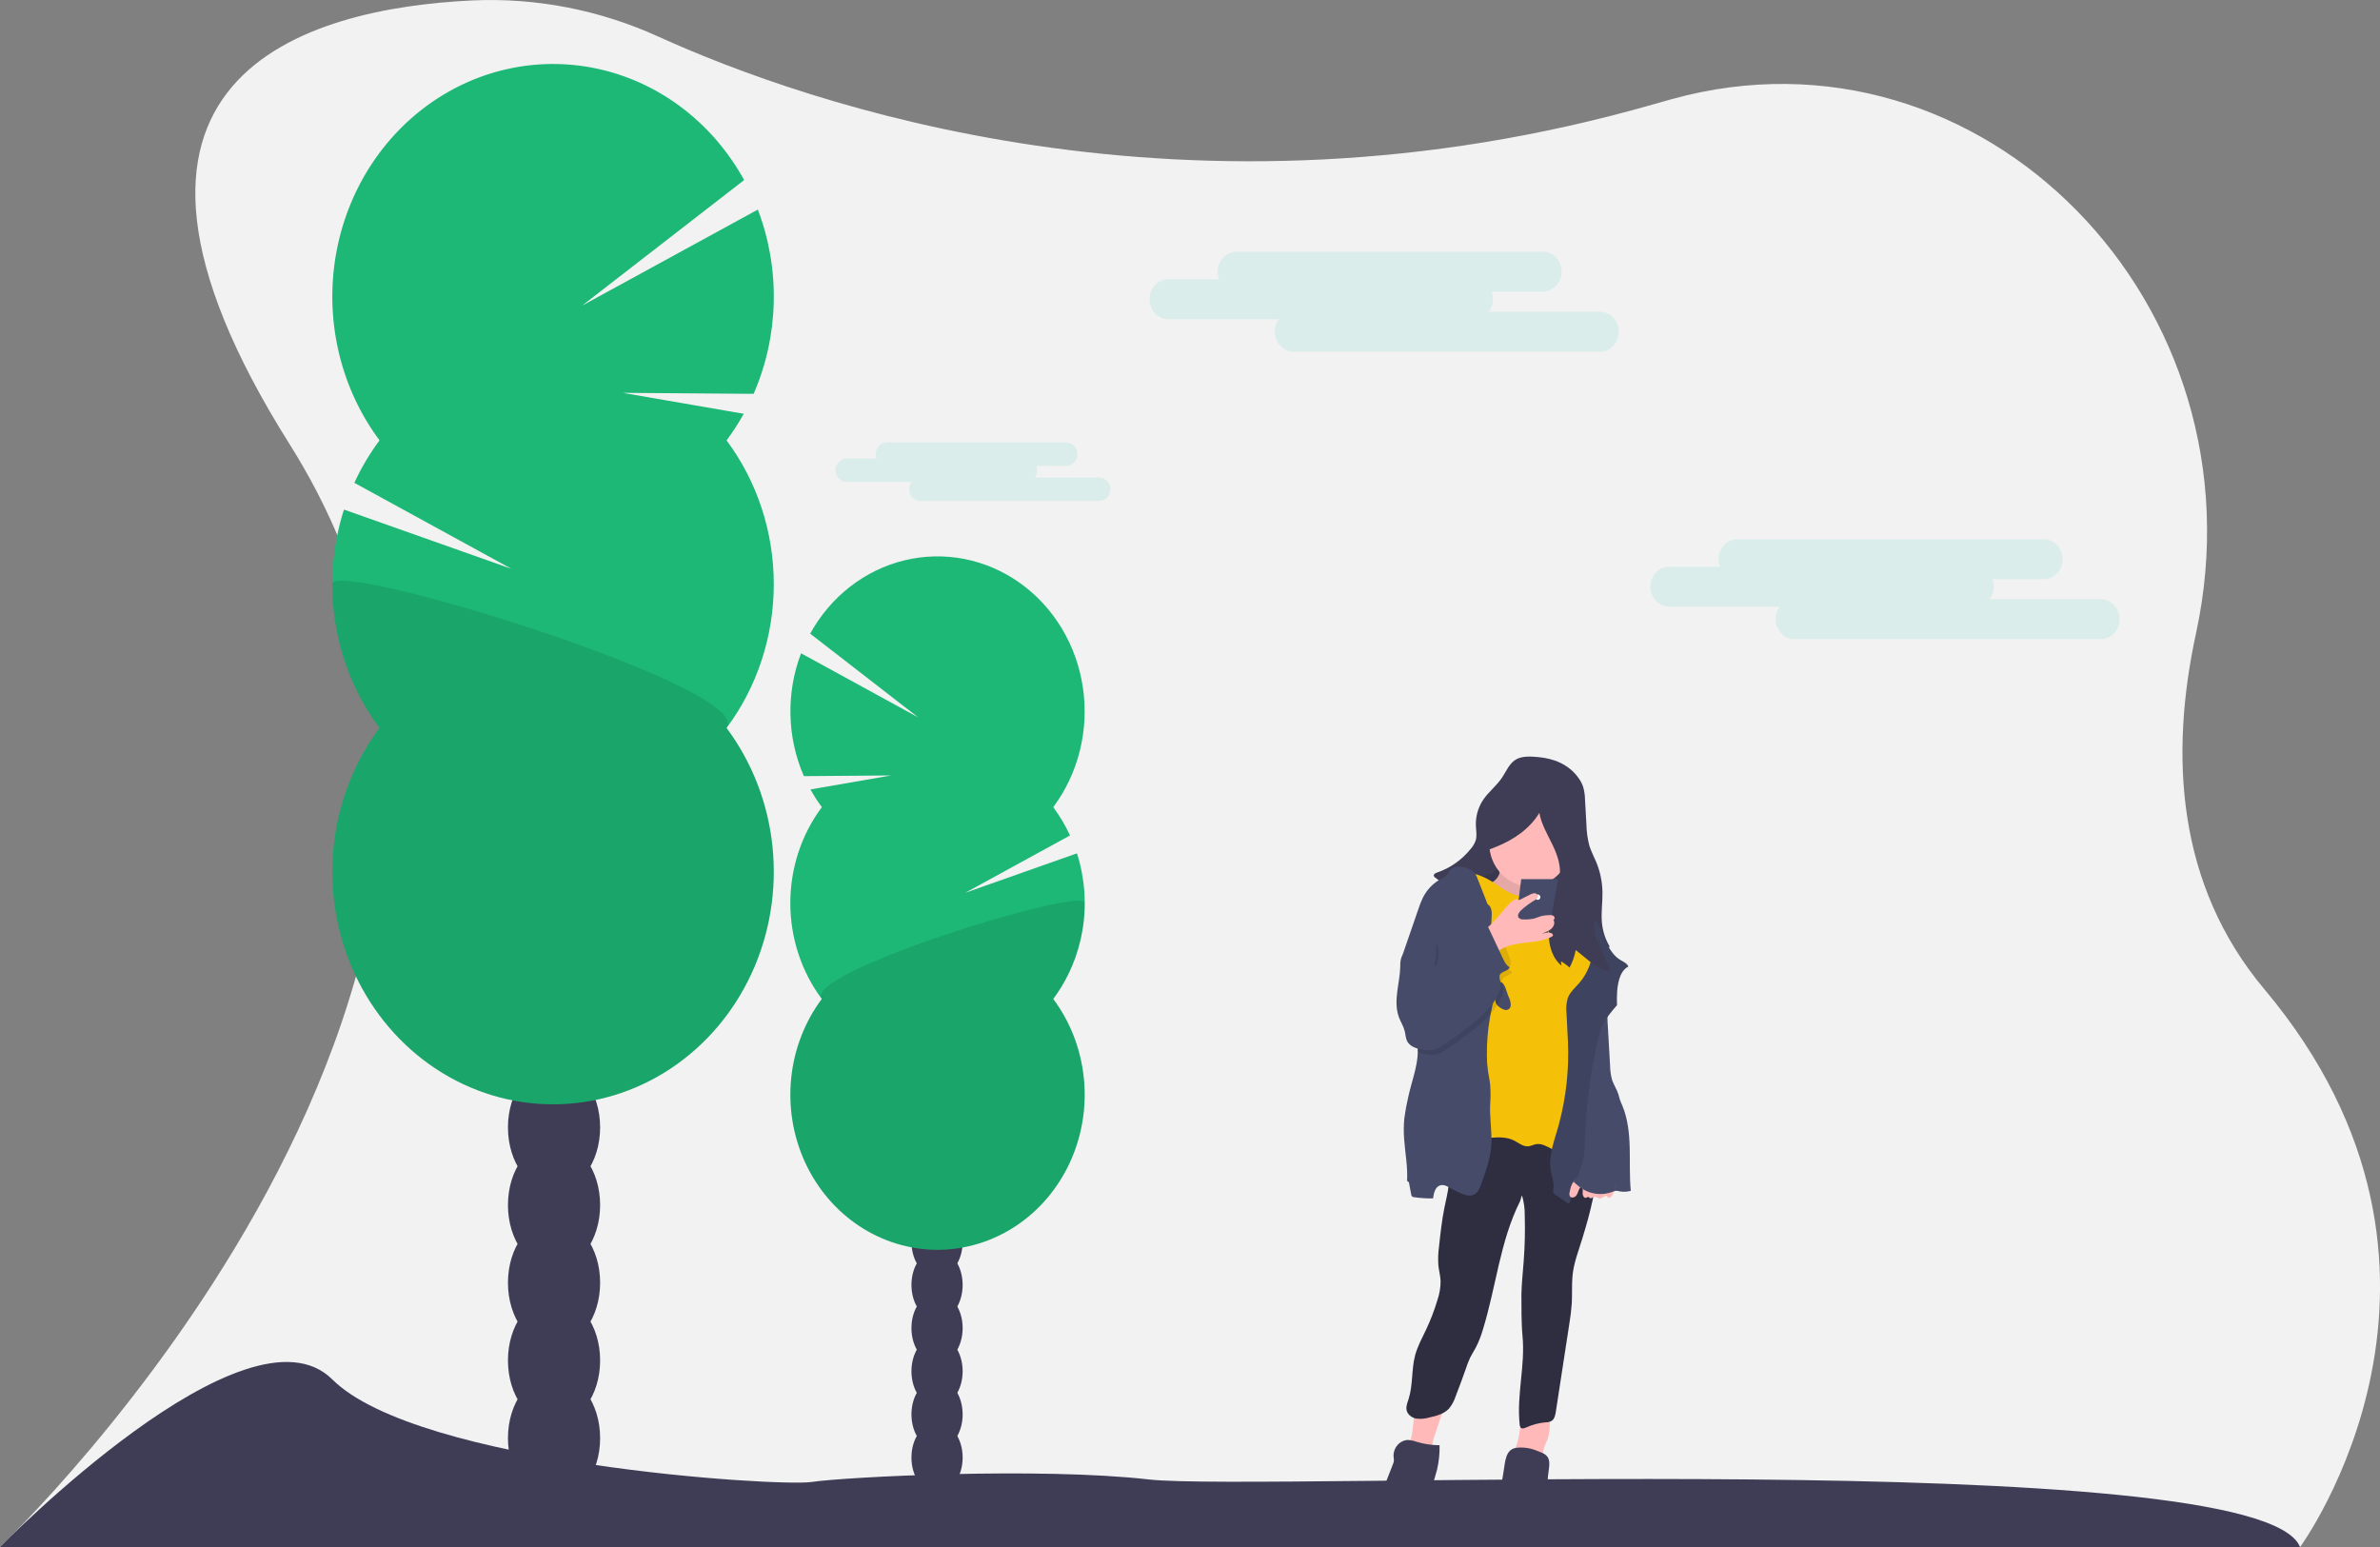 <svg width="800" height="520" viewBox="0 0 800 520" fill="none" xmlns="http://www.w3.org/2000/svg">
<rect x="0" y="0" width="800" height="520" fill="#808080" stroke="none"/>
<g clip-path="url(#clip0)">
<path d="M0 519.994H773.15C773.15 519.994 840.929 427.554 761.15 332.533C731.546 297.295 729.294 253.723 738.162 212.849C762.134 102.363 666.196 4.585 562.107 33.28C560.124 33.831 558.12 34.39 556.103 34.97C399.208 80.051 270.754 34.745 221.315 12.317C201.616 3.341 180.245 -0.82 158.802 0.146C103.318 2.757 19.236 25.272 97.336 149.294C207.442 324.133 0 519.994 0 519.994Z" fill="#F2F2F2"/>
<path d="M186.231 504.768C194.786 504.768 201.721 495.204 201.721 483.406C201.721 471.608 194.786 462.044 186.231 462.044C177.676 462.044 170.74 471.608 170.74 483.406C170.74 495.204 177.676 504.768 186.231 504.768Z" fill="#3F3D56"/>
<path d="M186.231 478.655C194.786 478.655 201.721 469.091 201.721 457.293C201.721 445.495 194.786 435.931 186.231 435.931C177.676 435.931 170.74 445.495 170.74 457.293C170.74 469.091 177.676 478.655 186.231 478.655Z" fill="#3F3D56"/>
<path d="M186.231 452.542C194.786 452.542 201.721 442.978 201.721 431.18C201.721 419.383 194.786 409.819 186.231 409.819C177.676 409.819 170.74 419.383 170.74 431.18C170.74 442.978 177.676 452.542 186.231 452.542Z" fill="#3F3D56"/>
<path d="M186.231 426.429C194.786 426.429 201.721 416.865 201.721 405.068C201.721 393.27 194.786 383.706 186.231 383.706C177.676 383.706 170.74 393.27 170.74 405.068C170.74 416.865 177.676 426.429 186.231 426.429Z" fill="#3F3D56"/>
<path d="M186.231 400.316C194.786 400.316 201.721 390.752 201.721 378.955C201.721 367.157 194.786 357.593 186.231 357.593C177.676 357.593 170.74 367.157 170.74 378.955C170.74 390.752 177.676 400.316 186.231 400.316Z" fill="#3F3D56"/>
<path d="M186.231 374.204C194.786 374.204 201.721 364.64 201.721 352.842C201.721 341.044 194.786 331.48 186.231 331.48C177.676 331.48 170.74 341.044 170.74 352.842C170.74 364.64 177.676 374.204 186.231 374.204Z" fill="#3F3D56"/>
<path d="M186.231 348.091C194.786 348.091 201.721 338.527 201.721 326.729C201.721 314.931 194.786 305.367 186.231 305.367C177.676 305.367 170.74 314.931 170.74 326.729C170.74 338.527 177.676 348.091 186.231 348.091Z" fill="#3F3D56"/>
<path d="M314.974 501.801C319.727 501.801 323.58 496.488 323.58 489.934C323.58 483.38 319.727 478.067 314.974 478.067C310.221 478.067 306.368 483.38 306.368 489.934C306.368 496.488 310.221 501.801 314.974 501.801Z" fill="#3F3D56"/>
<path d="M314.974 487.294C319.727 487.294 323.58 481.981 323.58 475.427C323.58 468.873 319.727 463.56 314.974 463.56C310.221 463.56 306.368 468.873 306.368 475.427C306.368 481.981 310.221 487.294 314.974 487.294Z" fill="#3F3D56"/>
<path d="M314.974 472.787C319.727 472.787 323.58 467.474 323.58 460.92C323.58 454.366 319.727 449.053 314.974 449.053C310.221 449.053 306.368 454.366 306.368 460.92C306.368 467.474 310.221 472.787 314.974 472.787Z" fill="#3F3D56"/>
<path d="M314.974 458.279C319.727 458.279 323.58 452.967 323.58 446.413C323.58 439.859 319.727 434.546 314.974 434.546C310.221 434.546 306.368 439.859 306.368 446.413C306.368 452.967 310.221 458.279 314.974 458.279Z" fill="#3F3D56"/>
<path d="M314.974 443.772C319.727 443.772 323.58 438.459 323.58 431.906C323.58 425.352 319.727 420.039 314.974 420.039C310.221 420.039 306.368 425.352 306.368 431.906C306.368 438.459 310.221 443.772 314.974 443.772Z" fill="#3F3D56"/>
<path d="M314.974 429.265C319.727 429.265 323.58 423.952 323.58 417.399C323.58 410.845 319.727 405.532 314.974 405.532C310.221 405.532 306.368 410.845 306.368 417.399C306.368 423.952 310.221 429.265 314.974 429.265Z" fill="#3F3D56"/>
<path d="M314.974 414.758C319.727 414.758 323.58 409.445 323.58 402.891C323.58 396.337 319.727 391.024 314.974 391.024C310.221 391.024 306.368 396.337 306.368 402.891C306.368 409.445 310.221 414.758 314.974 414.758Z" fill="#3F3D56"/>
<path d="M244.22 148.031C246.335 145.191 248.262 142.203 249.99 139.087L209.294 132.044L253.315 132.385C257.536 122.705 259.839 112.219 260.083 101.57C260.327 90.92 258.506 80.33 254.733 70.447L195.67 102.725L250.127 60.524C245.024 51.235 238.16 43.152 229.963 36.78C221.766 30.407 212.411 25.881 202.481 23.484C192.551 21.087 182.259 20.869 172.246 22.845C162.233 24.821 152.714 28.948 144.281 34.968C135.847 40.989 128.681 48.775 123.228 57.841C117.776 66.907 114.153 77.059 112.586 87.664C111.02 98.269 111.542 109.101 114.122 119.484C116.701 129.867 121.283 139.58 127.58 148.016C124.276 152.439 121.435 157.225 119.105 162.291L171.938 191.211L115.615 171.285C111.657 183.605 110.679 196.771 112.768 209.589C114.857 222.408 119.948 234.475 127.58 244.699C118.973 256.229 113.618 270.079 112.129 284.665C110.641 299.251 113.077 313.983 119.161 327.179C125.245 340.374 134.73 351.5 146.532 359.284C158.334 367.067 171.976 371.195 185.9 371.195C199.824 371.195 213.467 367.067 225.269 359.284C237.071 351.5 246.556 340.374 252.64 327.179C258.723 313.983 261.16 299.251 259.671 284.665C258.182 270.079 252.828 256.229 244.22 244.699C254.505 230.917 260.096 213.895 260.096 196.365C260.096 178.834 254.505 161.812 244.22 148.031V148.031Z" fill="#1DB776"/>
<path opacity="0.1" d="M111.697 196.368C111.672 213.903 117.269 230.934 127.58 244.699C118.973 256.229 113.618 270.079 112.13 284.665C110.641 299.251 113.077 313.983 119.161 327.179C125.245 340.374 134.73 351.5 146.532 359.284C158.334 367.067 171.977 371.195 185.9 371.195C199.824 371.195 213.467 367.067 225.269 359.284C237.071 351.5 246.556 340.374 252.64 327.179C258.723 313.983 261.16 299.251 259.671 284.665C258.182 270.079 252.828 256.229 244.221 244.699C254.162 231.396 111.697 187.591 111.697 196.368Z" fill="black"/>
<path d="M276.268 271.319C274.856 269.429 273.573 267.437 272.426 265.357L299.559 260.656L270.21 260.889C267.395 254.435 265.86 247.444 265.698 240.344C265.536 233.244 266.75 226.183 269.266 219.594L308.64 241.137L272.33 212.993C275.735 206.806 280.312 201.424 285.776 197.181C291.24 192.938 297.474 189.925 304.092 188.33C310.709 186.735 317.566 186.591 324.238 187.909C330.91 189.227 337.253 191.977 342.872 195.989C348.492 200 353.267 205.188 356.902 211.228C360.537 217.268 362.952 224.031 363.999 231.098C365.046 238.164 364.701 245.381 362.986 252.301C361.271 259.221 358.223 265.694 354.031 271.319C356.23 274.263 358.12 277.449 359.669 280.821L324.447 300.101L362.003 286.835C364.644 295.048 365.298 303.826 363.906 312.373C362.514 320.92 359.12 328.966 354.031 335.782C359.764 343.47 363.328 352.704 364.317 362.426C365.306 372.148 363.678 381.967 359.621 390.761C355.564 399.555 349.241 406.97 341.373 412.157C333.506 417.344 324.413 420.094 315.132 420.094C305.851 420.094 296.758 417.344 288.891 412.157C281.024 406.97 274.7 399.555 270.643 390.761C266.586 381.967 264.958 372.148 265.947 362.426C266.936 352.704 270.5 343.47 276.234 335.782C269.379 326.593 265.652 315.245 265.652 303.558C265.652 291.871 269.379 280.522 276.234 271.334L276.268 271.319Z" fill="#1DB776"/>
<path opacity="0.1" d="M364.62 303.518C364.635 315.21 360.904 326.566 354.031 335.745C359.764 343.434 363.329 352.667 364.317 362.39C365.306 372.112 363.679 381.931 359.622 390.725C355.564 399.519 349.241 406.933 341.374 412.12C333.507 417.308 324.413 420.058 315.132 420.058C305.852 420.058 296.758 417.308 288.891 412.12C281.024 406.933 274.701 399.519 270.643 390.725C266.586 381.931 264.959 372.112 265.948 362.39C266.936 352.667 270.501 343.434 276.234 335.745C269.639 326.896 364.62 297.715 364.62 303.518Z" fill="black"/>
<path d="M0 519.993C0 519.993 82.974 435.126 111.697 463.676C140.42 492.226 261.694 499.821 272.867 498.138C284.041 496.455 349.46 493.097 386.162 497.296C422.864 501.496 759.552 485.531 773.115 519.993H0Z" fill="#3F3D56"/>
<path opacity="0.1" d="M537.748 104.77H500.433C501.334 103.574 501.82 102.09 501.81 100.563C501.808 99.7 501.649 98.846 501.342 98.046H518.554C520.246 98.046 521.87 97.338 523.067 96.077C524.263 94.816 524.936 93.106 524.936 91.322C524.936 89.539 524.263 87.829 523.067 86.568C521.87 85.307 520.246 84.598 518.554 84.598H415.676C413.985 84.604 412.365 85.314 411.169 86.574C409.973 87.834 409.299 89.541 409.294 91.322C409.294 92.186 409.456 93.041 409.769 93.839H392.557C390.9 93.897 389.329 94.63 388.176 95.886C387.023 97.141 386.378 98.82 386.378 100.567C386.378 102.314 387.023 103.992 388.176 105.248C389.329 106.503 390.9 107.237 392.557 107.295H429.872C428.971 108.488 428.485 109.97 428.495 111.494C428.501 113.276 429.175 114.983 430.37 116.243C431.566 117.502 433.186 118.213 434.877 118.218H537.748C539.441 118.218 541.064 117.51 542.261 116.249C543.458 114.988 544.13 113.278 544.13 111.494C544.13 109.711 543.458 108.001 542.261 106.74C541.064 105.479 539.441 104.77 537.748 104.77Z" fill="#00BFA6"/>
<path opacity="0.1" d="M706.093 201.409H668.778C669.691 200.218 670.189 198.733 670.189 197.202C670.191 196.339 670.031 195.484 669.721 194.685H686.933C688.626 194.685 690.249 193.977 691.446 192.716C692.643 191.455 693.315 189.745 693.315 187.961C693.315 186.178 692.643 184.468 691.446 183.207C690.249 181.946 688.626 181.237 686.933 181.237H584.028C582.337 181.243 580.716 181.953 579.521 183.213C578.325 184.473 577.651 186.18 577.645 187.961C577.644 188.825 577.803 189.68 578.114 190.478H560.902C559.245 190.536 557.673 191.27 556.52 192.525C555.367 193.78 554.723 195.459 554.723 197.206C554.723 198.953 555.367 200.632 556.52 201.887C557.673 203.142 559.245 203.876 560.902 203.934H598.217C597.316 205.127 596.83 206.609 596.84 208.133C596.845 209.915 597.52 211.622 598.715 212.882C599.911 214.142 601.531 214.852 603.222 214.858H706.093C707.786 214.858 709.409 214.149 710.606 212.888C711.803 211.627 712.475 209.917 712.475 208.133C712.475 206.35 711.803 204.64 710.606 203.379C709.409 202.118 707.786 201.409 706.093 201.409V201.409Z" fill="#00BFA6"/>
<path opacity="0.1" d="M369.652 160.507H347.793C348.328 159.811 348.619 158.943 348.619 158.048C348.614 157.55 348.52 157.058 348.344 156.597H358.437C359.429 156.597 360.379 156.182 361.08 155.443C361.782 154.705 362.175 153.703 362.175 152.658C362.175 151.614 361.782 150.612 361.08 149.873C360.379 149.135 359.429 148.72 358.437 148.72H298.107C297.116 148.724 296.167 149.14 295.467 149.878C294.767 150.615 294.372 151.615 294.368 152.658C294.373 153.157 294.469 153.649 294.65 154.109H284.585C283.594 154.109 282.643 154.524 281.942 155.263C281.241 156.001 280.847 157.003 280.847 158.048C280.847 159.092 281.241 160.094 281.942 160.833C282.643 161.572 283.594 161.986 284.585 161.986H306.444C305.909 162.682 305.618 163.55 305.618 164.445C305.62 165.49 306.014 166.492 306.714 167.231C307.415 167.97 308.365 168.388 309.356 168.391H369.652C370.617 168.348 371.528 167.913 372.196 167.179C372.864 166.444 373.237 165.466 373.237 164.449C373.237 163.432 372.864 162.454 372.196 161.719C371.528 160.985 370.617 160.55 369.652 160.507V160.507Z" fill="#00BFA6"/>
<path d="M474.678 481.629C474.462 483.129 474.06 484.592 473.48 485.981C475.834 486.897 478.289 487.494 480.785 487.758C480.944 487.793 481.11 487.767 481.253 487.685C481.439 487.533 481.412 487.228 481.384 486.96C481.338 485.525 481.597 484.098 482.141 482.782C483.518 478.744 484.877 474.701 486.217 470.654C483.835 469.515 478.906 470.204 476.895 472.105C475.043 473.86 475.126 479.177 474.678 481.629Z" fill="#FFB9B9"/>
<path d="M508.84 488.396C508.765 488.565 508.723 488.747 508.716 488.933C508.716 489.579 509.528 489.804 510.141 489.862C513.097 490.147 516.012 490.787 518.83 491.769C519.174 490.696 518.692 489.542 518.678 488.418C518.678 486.851 519.552 485.459 520.096 484.001C521.067 481.426 520.991 478.568 520.902 475.797C518.547 475.964 512.929 474.818 511.614 477.385C510.885 478.836 510.926 481.012 510.595 482.608C510.149 484.581 509.562 486.516 508.84 488.396V488.396Z" fill="#FFB9B9"/>
<path d="M494.837 376.916L488.641 377.301C488.238 377.278 487.839 377.401 487.511 377.649C487.249 377.965 487.1 378.368 487.091 378.788C486.265 385.316 487.718 391.982 486.947 398.51C486.637 401.078 485.99 403.588 485.487 406.112C484.641 410.326 484.179 414.613 483.718 418.893C483.417 421.012 483.338 423.16 483.484 425.298C483.663 427.097 484.172 428.852 484.234 430.658C484.229 432.795 483.875 434.915 483.188 436.925C482.158 440.381 480.869 443.745 479.332 446.986C478.004 449.793 476.482 452.528 475.677 455.545C474.396 460.347 474.988 465.577 473.467 470.299C473.088 471.459 472.579 472.656 472.778 473.86C473.047 475.42 474.486 476.529 475.966 476.827C477.463 477.023 478.982 476.902 480.434 476.471C482.851 475.927 485.419 475.296 487.119 473.41C488.108 472.164 488.865 470.732 489.35 469.189C490.472 466.287 491.587 463.343 492.613 460.383C493.054 458.982 493.583 457.613 494.196 456.285C494.761 455.153 495.463 454.109 496.062 452.977C497.049 451.034 497.851 448.993 498.458 446.884C502.878 432.595 504.227 417.145 510.906 403.871C511.222 403.24 511.264 402.42 511.594 401.825C512.239 403.986 512.551 406.241 512.517 408.506C512.668 413.651 512.551 418.802 512.166 423.934C511.89 427.677 511.477 431.412 511.394 435.17C511.394 436.882 511.394 438.601 511.429 440.32V441.72C511.484 444.164 511.539 446.609 511.766 449.039C512.737 459.077 509.735 468.841 510.816 478.865C510.823 479.22 510.934 479.565 511.133 479.852C511.594 480.374 512.413 480.091 513.04 479.808C515.107 478.864 517.307 478.286 519.553 478.096C520.237 478.106 520.913 477.947 521.529 477.632C522.52 477.008 522.802 475.652 522.981 474.448C524.482 464.684 525.981 454.921 527.477 445.158C527.875 442.822 528.16 440.466 528.331 438.1C528.503 435.025 528.289 431.935 528.572 428.874C528.964 424.522 530.637 420.387 531.89 416.252C532.537 414.076 533.191 411.937 533.783 409.761C534.376 407.584 534.919 405.329 535.401 403.095C536.227 399.207 536.875 395.195 536.303 391.257C535.732 387.318 533.763 383.43 530.444 381.53C528.014 380.13 525.164 379.919 522.417 379.6C514.575 378.694 506.761 376.699 498.906 377.424C497.542 377.555 496.241 376.829 494.837 376.916Z" fill="#2F2E41"/>
<path d="M477.46 510.055C477.874 509.378 478.202 508.646 478.437 507.879L480.978 500.626C481.782 498.46 482.471 496.249 483.043 494.003C483.669 491.318 483.952 488.556 483.883 485.792C481.297 485.776 478.725 485.395 476.234 484.661C475.295 484.318 474.319 484.101 473.329 484.015C472.653 484.035 471.987 484.198 471.371 484.495C470.756 484.791 470.203 485.215 469.746 485.74C469.289 486.266 468.936 486.883 468.71 487.555C468.483 488.226 468.387 488.939 468.427 489.651C468.498 490.087 468.535 490.529 468.537 490.971C468.484 491.412 468.363 491.841 468.179 492.241L465.467 499.204C464.7 500.89 464.233 502.709 464.09 504.572C463.897 511.085 473.556 515.982 477.46 510.055Z" fill="#3F3D56"/>
<path d="M503.621 508.423C503.483 509.513 503.483 510.618 503.621 511.708C504.158 514.777 506.974 517.105 509.927 517.323C511.414 517.375 512.889 517.041 514.224 516.349C515.558 515.656 516.709 514.628 517.576 513.355C518.137 512.579 518.568 511.708 518.85 510.78C519.082 509.886 519.225 508.97 519.277 508.045L520.371 495.838C520.53 494.126 521.191 491.652 520.371 490.035C519.683 488.664 518.01 488.214 516.722 487.699C514.583 486.775 512.264 486.409 509.962 486.633C505.948 486.988 505.989 491.304 505.383 494.75C504.594 499.285 504.006 503.843 503.621 508.423Z" fill="#3F3D56"/>
<path d="M504.812 261.491C502.96 264.225 500.262 266.235 498.444 268.998C496.797 271.519 495.973 274.536 496.096 277.594C496.158 279.16 496.468 280.763 496.096 282.279C495.728 283.439 495.121 284.499 494.32 285.384C491.325 289.084 487.407 291.828 483.009 293.305C482.479 293.479 481.818 293.856 481.948 294.422C482.042 294.672 482.214 294.879 482.437 295.009L491.387 301.762C496.64 305.73 501.921 309.741 507.732 312.708C518.095 318.001 529.717 319.927 541.122 318.242C539.661 315.836 538.754 313.104 538.472 310.264C538.127 306.854 538.706 303.416 538.644 299.985C538.596 296.49 537.894 293.039 536.578 289.83C535.807 287.966 534.83 286.204 534.238 284.267C533.615 281.903 533.282 279.466 533.246 277.013L532.785 268.897C532.767 267.39 532.551 265.894 532.145 264.45C531.757 263.344 531.204 262.311 530.506 261.389C527.229 256.877 522.244 254.948 517.026 254.477C514.747 254.273 511.959 254.078 509.859 255.122C507.346 256.42 506.327 259.271 504.812 261.491Z" fill="#3F3D56"/>
<path d="M503.959 293.772C503.678 294.519 503.243 295.191 502.684 295.738C502.126 296.285 501.458 296.694 500.73 296.934C499.272 297.412 497.754 297.657 496.227 297.66L492.943 297.819C492.58 297.786 492.218 297.9 491.931 298.138C491.753 298.354 491.651 298.628 491.642 298.914C491.436 300.757 492.455 302.476 493.473 303.992C496.737 308.808 500.647 313.385 505.749 315.844C509.638 317.72 513.991 318.251 518.184 317.36C522.377 316.468 526.194 314.201 529.088 310.883C529.424 310.564 529.651 310.139 529.735 309.671C529.722 309.323 529.623 308.984 529.45 308.686C529.276 308.389 529.033 308.144 528.744 307.974C527.656 307.125 526.375 306.574 525.301 305.733C523.455 304.247 522.138 302.149 521.563 299.778C520.996 297.419 520.89 294.963 521.253 292.56C517.171 291.334 512.723 292.306 508.634 291.11C507.677 290.834 505.88 289.775 504.875 290.384C503.869 290.994 504.276 292.742 503.959 293.772Z" fill="#FFB9B9"/>
<path opacity="0.1" d="M503.959 290.766C503.678 291.513 503.243 292.185 502.684 292.732C502.126 293.28 501.458 293.688 500.73 293.928C499.272 294.407 497.754 294.651 496.227 294.654L492.943 294.813C492.58 294.78 492.218 294.894 491.931 295.132C491.753 295.349 491.651 295.623 491.642 295.909C491.436 297.751 492.455 299.47 493.473 300.986C496.737 305.802 500.647 310.379 505.749 312.838C509.638 314.715 513.991 315.245 518.184 314.354C522.377 313.463 526.194 311.195 529.088 307.877C529.424 307.559 529.651 307.133 529.735 306.666C529.722 306.317 529.623 305.978 529.45 305.681C529.276 305.383 529.033 305.138 528.744 304.968C527.656 304.12 526.375 303.568 525.301 302.727C523.455 301.241 522.138 299.143 521.563 296.772C520.996 294.413 520.89 291.957 521.253 289.554C517.171 288.329 512.723 289.301 508.634 288.104C507.677 287.828 505.88 286.769 504.875 287.378C503.869 287.988 504.276 289.736 503.959 290.766Z" fill="black"/>
<path d="M514.334 297.947C521.927 297.947 528.082 291.462 528.082 283.462C528.082 275.462 521.927 268.976 514.334 268.976C506.74 268.976 500.585 275.462 500.585 283.462C500.585 291.462 506.74 297.947 514.334 297.947Z" fill="#FFB9B9"/>
<path d="M524.337 298.223C521.791 299.376 519.15 300.279 516.447 300.921C513.727 301.559 510.893 301.396 508.255 300.45C506.469 299.62 504.768 298.599 503.181 297.403C500.33 295.481 497.218 293.776 493.845 293.428C492.268 293.254 490.547 293.428 489.301 294.458C488.129 295.585 487.412 297.143 487.298 298.81C486.843 302.263 487.621 305.745 488.316 309.154C490.953 322.101 492.447 335.644 489.494 348.526C487.945 355.366 489.618 362.482 489.845 369.511C489.818 371.925 490.122 374.332 490.747 376.655C491.47 378.94 492.929 381.08 495.036 382.016C496.998 382.886 499.222 382.618 501.342 382.436C503.869 382.226 506.506 382.19 508.798 383.307C510.423 384.105 511.945 385.483 513.721 385.316C514.63 385.229 515.456 384.736 516.358 384.591C518.168 384.272 519.903 385.316 521.549 386.172C525.626 388.298 530.084 389.487 534.63 389.661C536.95 383.909 535.752 377.439 536.007 371.193C536.11 368.858 536.44 366.537 536.571 364.201C536.681 361.384 536.647 358.563 536.468 355.751L535.628 336.746C535.387 331.575 537.893 326.512 537.693 321.347C537.555 318.941 537.24 316.55 536.75 314.195C536.599 313.397 536.44 312.607 536.227 311.83C534.712 306.383 530.354 302.401 526.189 298.825C525.953 298.569 525.66 298.379 525.336 298.274C525.013 298.169 524.669 298.151 524.337 298.223V298.223Z" fill="#F5C108"/>
<path d="M501.357 383.038C501.412 388.116 499.677 393.027 497.976 397.792C497.453 399.243 496.813 400.853 495.477 401.528C494.141 402.202 492.647 401.767 491.346 401.23C490.132 400.745 488.952 400.171 487.814 399.511C486.616 398.786 485.267 398.01 483.98 398.474C482.403 399.04 481.914 401.107 481.701 402.826C479.548 402.856 477.397 402.717 475.264 402.413C475.064 402.4 474.87 402.335 474.699 402.224C474.489 402.009 474.361 401.72 474.341 401.412C474.121 400.2 473.894 398.996 473.653 397.785C473.584 397.408 473.322 396.907 472.964 397.06C473.253 392.359 472.324 387.681 471.986 382.988C471.793 380.609 471.816 378.217 472.055 375.843C472.37 373.468 472.802 371.113 473.35 368.785C474.41 363.809 476.448 358.754 476.565 353.705C476.589 352.691 476.526 351.676 476.379 350.673C475.406 344.343 474.437 338.008 473.474 331.669C473.226 330.087 472.985 328.492 472.634 326.932C472.372 325.772 472.124 324.647 471.842 323.53C471.67 322.848 471.484 322.174 471.271 321.492C473.106 316.173 474.942 310.854 476.778 305.534C477.197 304.224 477.703 302.947 478.293 301.712C479.675 298.98 481.828 296.767 484.455 295.379C485.238 295.066 485.944 294.57 486.52 293.929C486.789 293.559 486.954 293.109 487.209 292.724C488.179 291.274 490.169 291.158 491.828 291.477C493.35 291.76 494.926 292.369 495.849 293.653C496.215 294.241 496.511 294.874 496.73 295.539C497.832 298.353 498.938 301.165 500.048 303.975C500.992 304.453 501.425 305.752 501.425 306.876C501.425 308.965 501.143 311.047 501.226 313.136C501.226 313.288 501.226 313.433 501.267 313.586C501.515 315.464 502.775 317.046 503.202 318.932C504.84 326.149 502.451 333.576 501.047 340.874C500.992 341.164 500.937 341.447 500.888 341.737C500.123 345.975 499.754 350.283 499.787 354.597C499.782 356.388 499.902 358.178 500.145 359.95C500.372 361.51 500.737 363.048 500.902 364.622C501.06 366.809 501.06 369.006 500.902 371.193C500.709 375.118 501.315 379.071 501.357 383.038Z" fill="#454B69"/>
<path d="M507.029 334.895C507.512 335.78 507.781 336.777 507.814 337.797C507.81 338.236 507.665 338.661 507.401 339.001C507.195 339.209 506.942 339.359 506.667 339.439C506.392 339.519 506.102 339.525 505.824 339.458C505.272 339.324 504.751 339.078 504.289 338.732C503.664 338.38 503.154 337.84 502.822 337.18C502.711 336.867 502.637 336.541 502.602 336.208L502.237 333.756C502.129 333.28 502.129 332.783 502.237 332.306C502.547 331.298 503.938 329.513 504.991 330.384C506.045 331.254 506.513 333.735 507.029 334.895Z" fill="#454B69"/>
<path d="M547.332 324.901C546.926 323.784 545.714 323.313 544.723 322.725C542.657 321.514 541.225 319.396 540.137 317.191C539.05 314.985 538.237 312.635 537.06 310.488C536.881 310.096 536.611 309.756 536.275 309.502C536.103 309.381 535.898 309.323 535.692 309.336C535.486 309.349 535.289 309.433 535.132 309.574C534.986 309.773 534.898 310.013 534.877 310.263C534.63 311.866 535.063 313.484 535.297 315.087C535.671 317.808 535.474 320.582 534.72 323.214C533.966 325.846 532.673 328.271 530.933 330.319C529.507 331.981 527.738 333.439 526.974 335.528C526.5 337.171 526.36 338.901 526.561 340.605L527.036 349.861C527.472 359.276 526.461 368.704 524.041 377.779C522.664 383.002 520.337 388.275 521.287 393.599C521.645 395.638 522.485 397.661 522.141 399.707C522.031 400.095 522.031 400.508 522.141 400.897C522.303 401.187 522.542 401.422 522.829 401.571L527.408 404.719L531.538 391.83C531.922 390.731 532.228 389.603 532.454 388.457C532.64 387.146 532.73 385.822 532.723 384.496C533.002 372.902 534.426 361.369 536.97 350.085C537.286 348.457 537.747 346.864 538.347 345.327C539.538 342.505 541.542 340.17 543.518 337.878C543.566 336.811 543.435 335.745 543.518 334.672C543.528 332.802 543.78 330.942 544.268 329.144C544.805 327.382 545.728 325.684 547.332 324.901Z" fill="#454B69"/>
<path d="M540.385 336.942C540.226 339.995 540.27 343.057 540.516 346.103L541.205 358.246C541.221 359.87 541.453 361.484 541.893 363.04C542.444 364.694 543.463 366.145 543.993 367.813C544.172 368.379 544.296 368.974 544.475 369.547C544.702 370.272 545.012 370.903 545.301 371.578C547.16 376.01 547.669 380.928 547.8 385.766C547.931 390.604 547.697 395.457 548.165 400.273C546.975 400.621 545.726 400.686 544.509 400.462C544.061 400.331 543.598 400.265 543.132 400.266C542.733 400.325 542.344 400.442 541.976 400.614C540.344 401.233 538.603 401.47 536.875 401.307C535.147 401.144 533.474 400.586 531.972 399.671C531.073 399.086 530.218 398.426 529.418 397.698C528.738 397.152 528.147 396.493 527.669 395.747C527.127 394.661 526.854 393.448 526.878 392.221C526.719 387.296 528.254 382.509 529.294 377.714C530.217 373.068 530.906 368.373 531.359 363.65C532.124 356.737 531.917 349.629 533.425 342.846C533.564 341.864 533.944 340.937 534.526 340.155C535.039 339.637 535.642 339.228 536.303 338.951C537.645 338.262 539.015 337.609 540.385 336.942Z" fill="#454B69"/>
<path opacity="0.1" d="M547.332 324.901C546.926 323.784 545.714 323.313 544.723 322.725C542.657 321.514 541.225 319.396 540.137 317.191C539.05 314.985 538.237 312.635 537.06 310.488C536.881 310.096 536.611 309.756 536.275 309.502C536.103 309.381 535.898 309.323 535.692 309.336C535.486 309.349 535.289 309.433 535.132 309.574C534.986 309.773 534.898 310.013 534.877 310.263C534.63 311.866 535.063 313.484 535.297 315.087C535.671 317.808 535.474 320.582 534.72 323.214C533.966 325.846 532.673 328.271 530.933 330.319C529.507 331.981 527.738 333.439 526.974 335.528C526.5 337.171 526.36 338.901 526.561 340.605L527.036 349.861C527.472 359.276 526.461 368.704 524.041 377.779C522.664 383.002 520.337 388.275 521.287 393.599C521.645 395.638 522.485 397.661 522.141 399.707C522.031 400.095 522.031 400.508 522.141 400.897C522.303 401.187 522.542 401.422 522.829 401.571L527.408 404.719L531.538 391.83C531.922 390.731 532.228 389.603 532.454 388.457C532.64 387.146 532.73 385.822 532.723 384.496C533.002 372.902 534.426 361.369 536.97 350.085C537.286 348.457 537.747 346.864 538.347 345.327C539.538 342.505 541.542 340.17 543.518 337.878C543.566 336.811 543.435 335.745 543.518 334.672C543.528 332.802 543.78 330.942 544.268 329.144C544.805 327.382 545.728 325.684 547.332 324.901Z" fill="black"/>
<path d="M542.231 401.1C542.083 401.645 541.768 402.124 541.336 402.463C540.875 402.739 540.124 402.507 540.083 401.948C539.312 401.84 538.706 402.797 537.962 402.862C537.219 402.928 536.53 402.137 535.801 402.311C535.333 402.442 534.892 402.964 534.465 402.732C534.286 402.637 534.176 402.434 533.99 402.362C533.694 402.26 533.412 402.55 533.109 402.623C532.469 402.775 532 401.948 531.98 401.259C531.959 400.57 532.152 399.809 531.849 399.214C531.812 399.113 531.741 399.03 531.649 398.982C531.443 398.88 531.216 399.083 531.078 399.279C530.568 400.004 530.424 401.013 529.907 401.767C529.391 402.521 528.159 402.877 527.691 402.093C527.507 401.683 527.472 401.216 527.594 400.781C527.904 398.924 528.592 396.929 530.176 396.058C531.553 395.333 533.205 395.609 534.72 395.942C536.827 396.426 538.931 396.926 541.033 397.444C541.591 397.582 542.926 397.654 543.167 398.336C543.408 399.018 542.451 400.519 542.231 401.1Z" fill="#FFB9B9"/>
<path d="M517.432 273.234C518.121 277.144 520.241 280.589 521.942 284.151C523.642 287.712 524.999 291.76 524.076 295.619C523.682 296.946 523.222 298.251 522.699 299.528C522.015 301.791 521.541 304.118 521.281 306.477C520.827 309.683 520.372 312.94 520.737 316.161C521.102 319.381 522.403 322.616 524.868 324.575L524.675 323.124C525.72 323.707 526.697 324.415 527.587 325.235C528.576 323.395 529.273 321.399 529.653 319.323L534.327 323.146C536.393 324.814 538.706 326.57 541.267 326.236L539.202 321.224C538.63 319.831 538.059 318.446 537.384 317.104C536.928 316.311 536.554 315.47 536.269 314.594C536.092 313.833 535.99 313.055 535.966 312.273C535.14 299.462 532.871 286.8 529.205 274.554C528.475 271.749 527.379 269.064 525.949 266.575C525.248 265.404 524.325 264.399 523.236 263.623C521.522 262.47 519.415 262.223 517.391 262.006C515.979 261.794 514.549 261.76 513.129 261.904C511.683 262.155 510.286 262.66 508.999 263.398C504.917 265.593 501.586 269.074 499.47 273.358C497.916 276.455 497.172 279.932 497.315 283.433C497.584 287.132 500.93 285.449 503.188 284.528C508.778 282.229 514.148 278.66 517.432 273.234Z" fill="#3F3D56"/>
<path opacity="0.1" d="M507.029 320.868C507.512 321.753 507.781 322.749 507.814 323.77C507.81 324.209 507.665 324.634 507.401 324.974C507.195 325.182 506.942 325.332 506.667 325.412C506.392 325.492 506.102 325.498 505.824 325.431C505.272 325.297 504.751 325.051 504.289 324.705C503.664 324.353 503.154 323.813 502.822 323.153C502.711 322.84 502.637 322.513 502.602 322.181L502.237 319.729C502.129 319.252 502.129 318.756 502.237 318.279C502.547 317.27 503.938 315.486 504.991 316.357C506.045 317.227 506.513 319.708 507.029 320.868Z" fill="black"/>
<path d="M511.332 295.502L508.75 315.878L520.096 315.152L523.786 295.502H511.332Z" fill="#454B69"/>
<path d="M516.915 302.473C517.391 302.473 517.776 302.067 517.776 301.567C517.776 301.066 517.391 300.66 516.915 300.66C516.44 300.66 516.055 301.066 516.055 301.567C516.055 302.067 516.44 302.473 516.915 302.473Z" fill="white"/>
<g opacity="0.1">
<path opacity="0.1" d="M524.372 293.167C524.489 292.812 524.592 292.442 524.681 292.093C525.597 288.227 524.241 284.18 522.54 280.618C520.84 277.057 518.747 273.619 518.038 269.702C514.754 275.127 509.397 278.696 503.8 280.988C501.542 281.909 498.189 283.585 497.921 279.893C497.855 279.07 497.855 278.242 497.921 277.419C497.389 279.337 497.18 281.338 497.301 283.331C497.569 287.03 500.915 285.348 503.174 284.426C508.778 282.142 514.127 278.573 517.411 273.147C518.1 277.057 520.22 280.502 521.921 284.027C523.298 286.9 524.433 290.048 524.372 293.167Z" fill="black"/>
<path opacity="0.1" d="M534.94 319.621C533.379 318.354 531.821 317.079 530.265 315.798C529.887 317.876 529.189 319.876 528.199 321.717C527.311 320.893 526.333 320.183 525.287 319.599L525.48 321.05C523.029 319.091 521.728 315.856 521.349 312.635C520.97 309.415 521.432 306.158 521.886 302.952C521.934 302.604 521.989 302.227 522.038 301.907C521.714 303.358 521.501 304.889 521.287 306.39C520.833 309.604 520.378 312.853 520.743 316.074C521.108 319.294 522.409 322.529 524.874 324.488L524.681 323.037C525.725 323.625 526.702 324.335 527.594 325.155C528.58 323.315 529.278 321.319 529.659 319.243C531.219 320.515 532.778 321.789 534.334 323.066C536.399 324.727 538.712 326.49 541.273 326.156L539.786 322.529C538.031 322.072 536.406 320.825 534.94 319.621Z" fill="black"/>
</g>
<path d="M505.109 306.347C506.181 304.841 507.481 303.533 508.957 302.473C509.185 302.296 509.467 302.214 509.749 302.241C509.969 302.292 510.155 302.466 510.382 302.509C510.643 302.529 510.903 302.463 511.126 302.321L514.307 300.711C514.772 300.431 515.293 300.272 515.828 300.246C516.097 300.245 516.358 300.347 516.561 300.532C516.765 300.717 516.898 300.974 516.937 301.255C516.937 301.878 516.351 302.299 515.828 302.611C514.249 303.558 512.756 304.656 511.367 305.89C510.678 306.535 509.894 307.601 510.431 308.428C510.657 308.667 510.932 308.847 511.236 308.954C511.539 309.061 511.862 309.092 512.179 309.045C513.333 309.103 514.489 309.01 515.622 308.769C516.53 308.53 517.384 308.102 518.3 307.877C519.141 307.7 519.996 307.61 520.854 307.609C521.355 307.528 521.867 307.644 522.293 307.935C522.671 308.276 522.637 309.096 522.148 309.197C522.837 310.162 522.231 311.584 521.329 312.309C520.427 313.034 519.264 313.332 518.32 313.948C519.422 313.535 520.723 313.136 521.701 313.818C521.848 313.908 521.959 314.053 522.011 314.224C522.072 314.565 521.728 314.826 521.425 314.949C516.909 317.169 511.56 316.4 506.83 318.047C504.827 318.747 502.981 319.87 501.405 321.347C502.141 320.622 497.604 315.544 497.997 314.093C498.313 312.904 500.592 311.388 501.439 310.467C502.706 309.166 503.929 307.792 505.109 306.347Z" fill="#FFB9B9"/>
<path opacity="0.1" d="M504.936 329.406C504.857 330.065 504.94 330.734 505.177 331.35C505.549 332.989 505.005 334.708 504.255 336.202C503.387 337.895 502.303 339.455 501.033 340.837C499.525 342.479 497.9 343.997 496.172 345.378C492.792 348.173 489.251 350.745 485.57 353.081C484.643 353.754 483.604 354.234 482.506 354.496C481.652 354.608 480.788 354.593 479.938 354.452C478.793 354.349 477.663 354.105 476.572 353.727C476.595 352.712 476.533 351.698 476.386 350.695C475.413 344.365 474.444 338.03 473.48 331.69C473.232 330.109 472.992 328.513 472.64 326.954C472.379 325.793 472.131 324.669 471.849 323.552C471.849 323.552 471.849 323.494 471.849 323.472C472.537 321.644 474.554 320.484 474.754 318.54C477.666 318.25 480.399 317.909 483.319 317.626C483.717 320.498 483.527 323.426 482.761 326.214C482.985 326.232 483.209 326.175 483.4 326.052C483.592 325.928 483.742 325.744 483.828 325.525C484.041 325.112 484.11 324.633 484.289 324.198C484.978 322.544 486.995 322.152 488.42 321.195C490.926 319.555 492.007 316.001 494.706 314.768C494.899 314.656 495.122 314.615 495.339 314.652C495.931 314.819 496.028 315.914 496.668 315.87C496.865 315.831 497.044 315.724 497.177 315.566C498.279 314.514 499.656 313.644 500.751 312.599C500.902 312.911 501.047 313.223 501.191 313.535C502.724 316.804 504.255 320.075 505.783 323.349C506.382 324.626 507.05 325.982 508.241 326.657C507.78 328.107 505.37 327.933 504.936 329.406Z" fill="black"/>
<path d="M473.921 317.009C473.728 318.96 471.697 320.121 471.016 321.949C470.741 322.922 470.626 323.938 470.678 324.952C470.61 327.853 469.99 330.624 469.646 333.46C469.301 336.296 469.233 339.263 470.224 341.932C470.816 343.514 471.766 344.95 472.172 346.597C472.448 347.699 472.468 348.889 472.957 349.904C474.024 352.08 476.744 352.646 479.078 352.914C479.928 353.056 480.792 353.07 481.646 352.958C482.745 352.694 483.786 352.214 484.716 351.543C488.394 349.206 491.932 346.633 495.312 343.84C498.458 341.251 501.508 338.378 503.394 334.664C504.145 333.17 504.689 331.451 504.324 329.812C504.08 329.198 503.997 328.527 504.083 327.868C504.517 326.417 506.919 326.569 507.443 325.126C506.252 324.459 505.584 323.102 504.992 321.826L499.959 311.069C498.857 312.12 497.48 312.991 496.386 314.043C496.249 314.199 496.068 314.306 495.869 314.347C495.257 314.391 495.133 313.295 494.541 313.129C494.326 313.093 494.106 313.131 493.914 313.237C491.208 314.478 490.128 318.032 487.622 319.671C486.162 320.629 484.179 321.02 483.491 322.674C483.312 323.102 483.243 323.588 483.03 324.002C482.949 324.227 482.802 324.419 482.61 324.55C482.417 324.68 482.191 324.743 481.962 324.727C482.731 321.94 482.921 319.011 482.52 316.139C479.573 316.385 476.84 316.726 473.921 317.009Z" fill="#454B69"/>
<path d="M541.99 400.614C542.176 400.541 542.362 400.461 542.548 400.403C542.886 400.083 543.126 399.663 543.236 399.197C543.347 398.732 543.323 398.243 543.167 397.792C542.926 397.11 541.591 397.067 541.033 396.9C538.931 396.368 536.827 395.87 534.72 395.406C533.205 395.065 531.546 394.767 530.176 395.514C529.667 395.797 529.247 396.74 528.902 397.219L529.432 397.698C530.004 398.198 530.589 398.692 531.195 399.149C531.248 399.079 531.32 399.028 531.401 399.001C531.481 398.974 531.568 398.972 531.649 398.996C531.741 399.045 531.812 399.127 531.849 399.228C531.921 399.371 531.97 399.526 531.994 399.685C533.495 400.599 535.167 401.155 536.894 401.316C538.621 401.476 540.36 401.237 541.99 400.614Z" fill="#454B69"/>
</g>
<defs>
<clipPath id="clip0">
<rect width="800" height="520" fill="white"/>
</clipPath>
</defs>
</svg>
